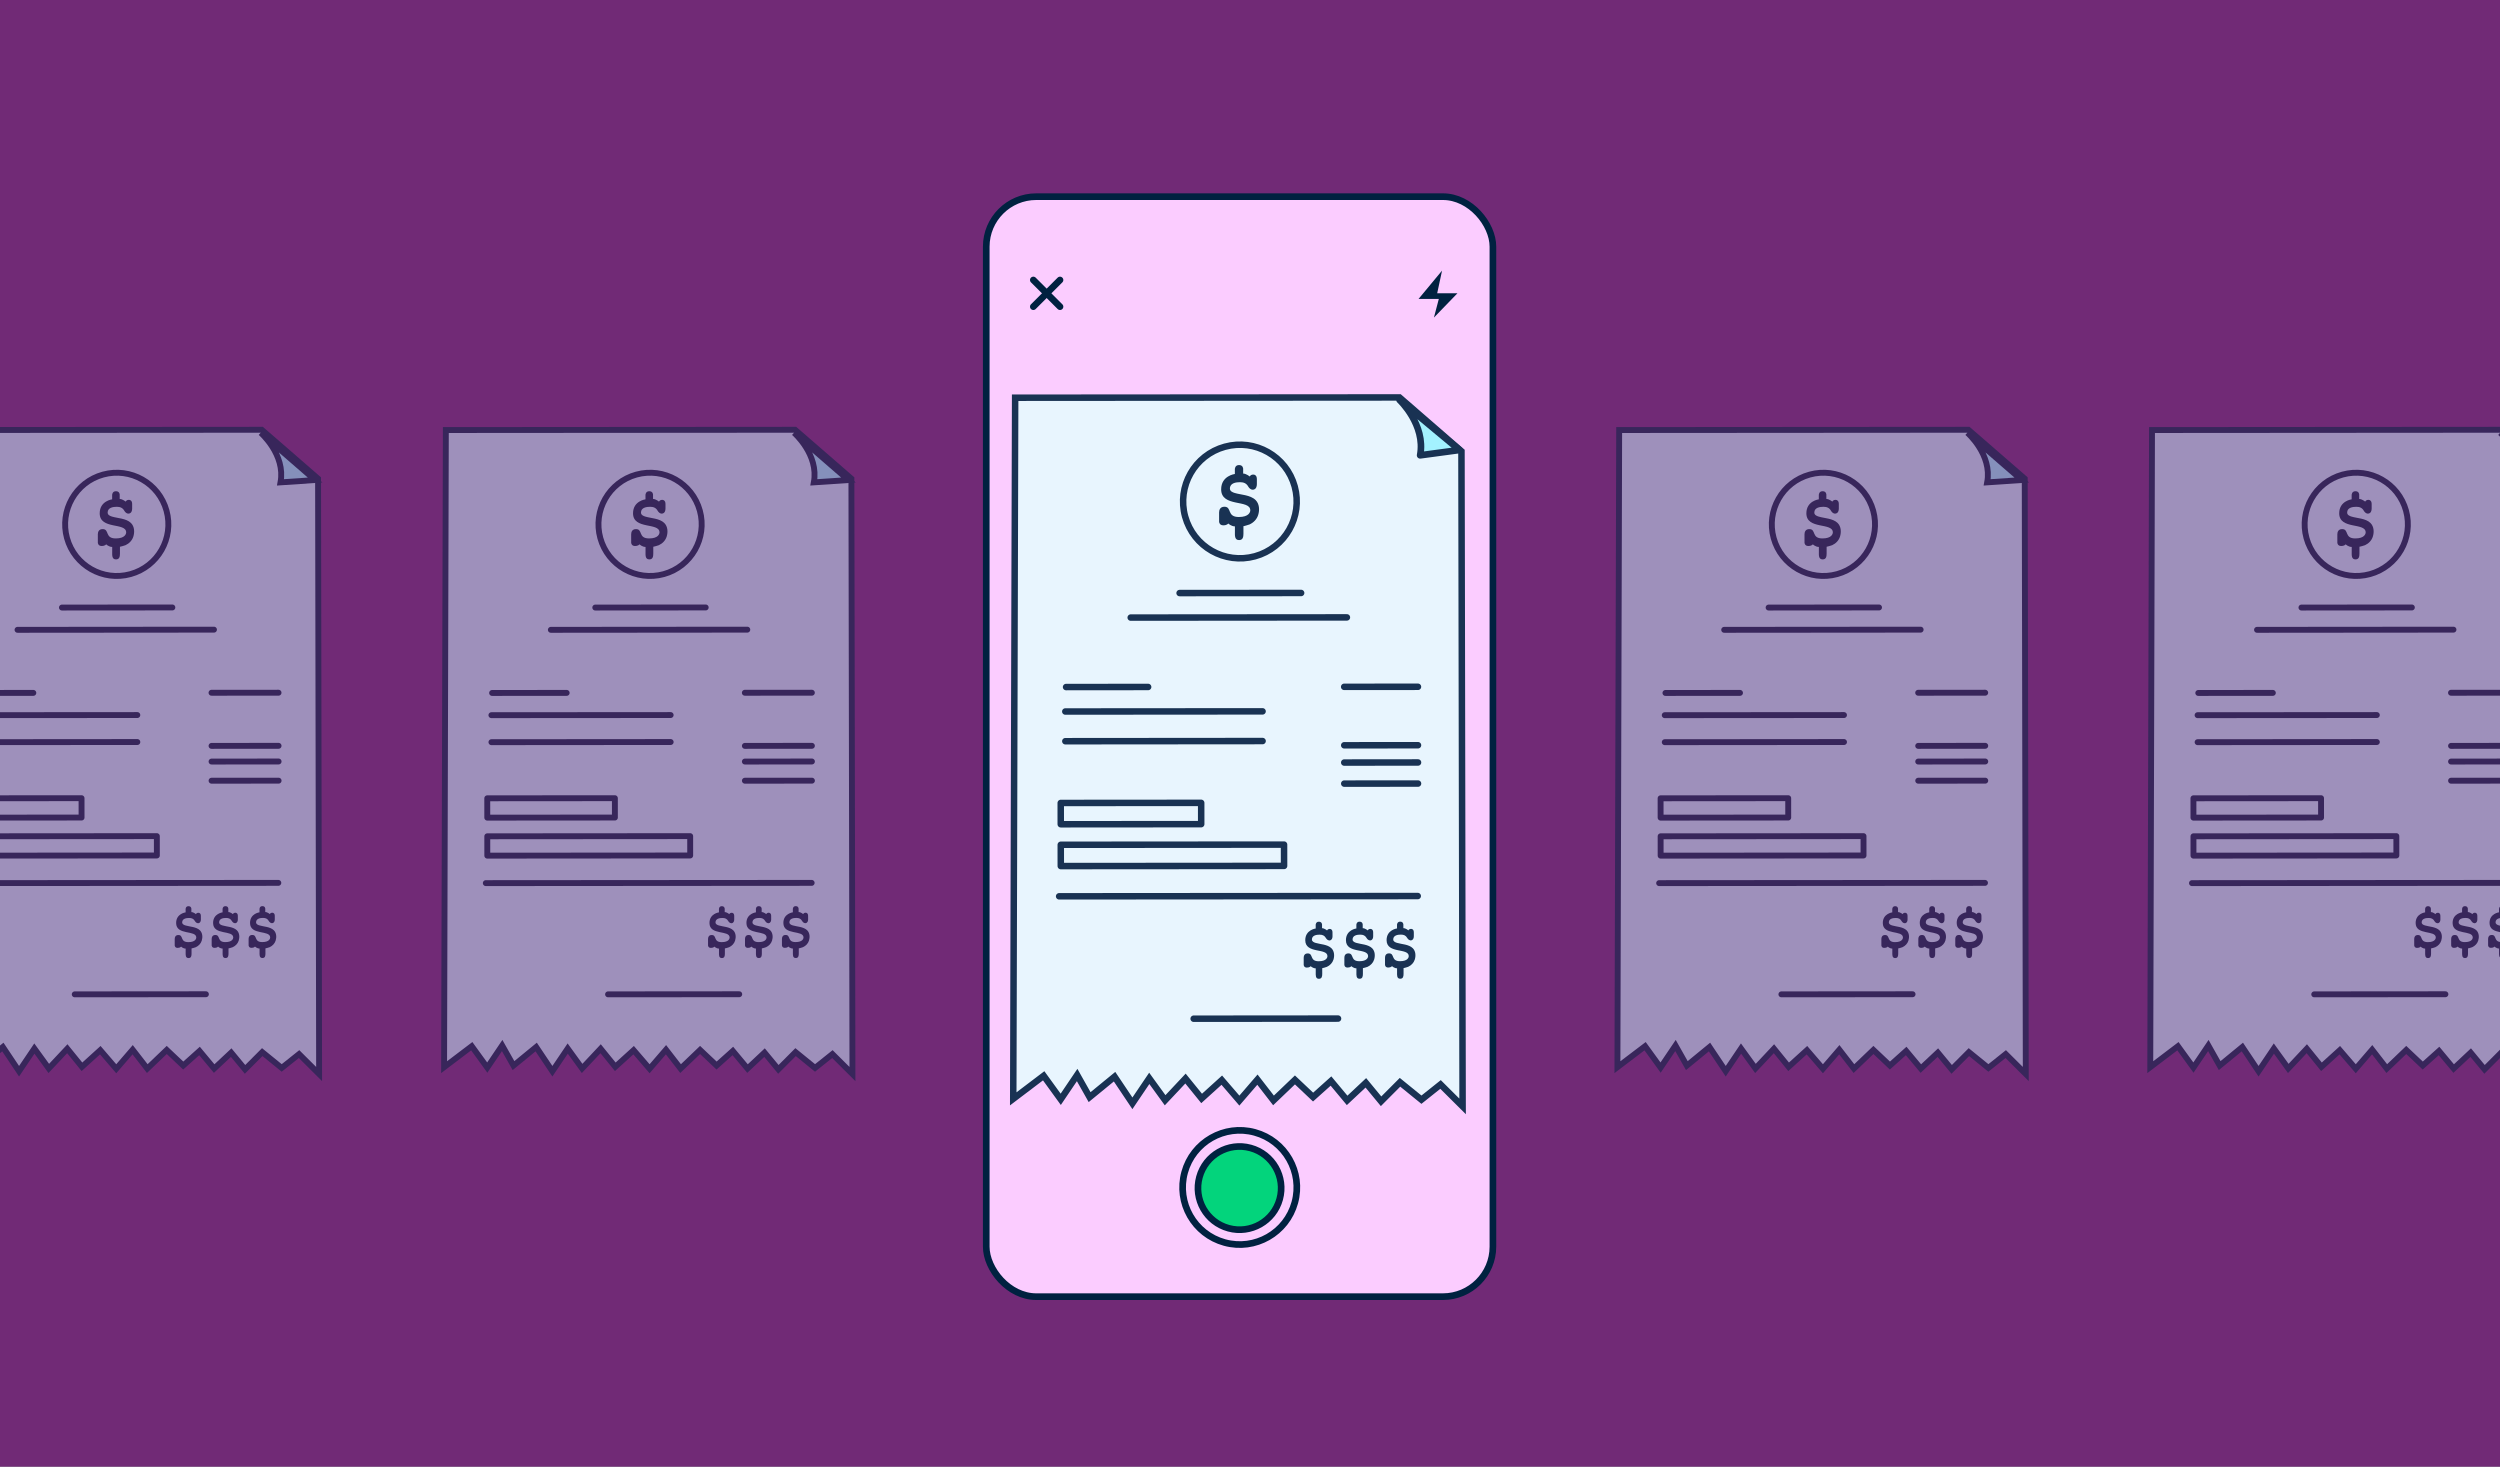 <svg width="375" height="220" viewBox="0 0 375 220" fill="none" xmlns="http://www.w3.org/2000/svg">
<rect x="0" y="0" width="375" height="220" fill="#808080" stroke="none"/>
<g clip-path="url(#clip0_438_6610)">
<rect width="375" height="220" fill="#712A76"/>
<g opacity="0.5">
<path d="M323.241 64.506L375.025 64.466L375.19 64.466L375.315 64.574L383.484 71.669L383.637 71.801L383.636 72.003L383.791 160.038L383.793 161.106L383.036 160.352L380.787 158.113L378.182 160.19L377.905 159.966L375.261 157.817L373.025 160.061L372.681 160.407L372.37 160.03L370.605 157.892L368.395 159.964L368.053 160.285L367.752 159.925L365.853 157.646L363.716 159.562L363.412 159.834L363.116 159.554L360.938 157.493L358.373 159.949L358.017 160.289L357.716 159.9L355.825 157.457L353.7 159.924L353.364 160.314L353.028 159.923L350.969 157.527L348.566 159.706L348.219 160.02L347.925 159.657L346.02 157.308L343.611 159.876L343.243 160.266L342.929 159.832L341.081 157.282L339.152 160.14L338.783 160.686L338.417 160.138L336.352 157.053L333.359 159.508L332.951 159.841L332.692 159.383L331.251 156.827L329.369 159.614L329.015 160.139L328.643 159.626L326.69 156.93L323.252 159.537L322.54 160.077L322.542 159.183L322.799 64.947L322.801 64.506L323.241 64.506Z" fill="#CCF6FF" stroke="#002140" stroke-width="0.885"/>
<path d="M375.024 64.908C375.024 64.908 378.786 68.177 378.004 72.355L383.193 72.004L375.024 64.908Z" fill="#99F6FF" stroke="#002140" stroke-width="0.885"/>
<path d="M347.136 149.152L366.812 149.135" stroke="#002140" stroke-width="0.885" stroke-linecap="round" stroke-linejoin="round"/>
<path d="M328.797 132.468L377.675 132.431" stroke="#002140" stroke-width="0.885" stroke-linecap="round" stroke-linejoin="round"/>
<path d="M359.453 125.42L329.019 125.444L329.021 128.347L359.455 128.323L359.453 125.42Z" stroke="#002140" stroke-width="0.885" stroke-linecap="round" stroke-linejoin="round"/>
<path d="M348.157 119.729L329.015 119.744L329.017 122.646L348.16 122.631L348.157 119.729Z" stroke="#002140" stroke-width="0.885" stroke-linecap="round" stroke-linejoin="round"/>
<path d="M329.637 107.277L356.524 107.257" stroke="#002140" stroke-width="0.885" stroke-linecap="round" stroke-linejoin="round"/>
<path d="M329.641 111.327L356.527 111.304" stroke="#002140" stroke-width="0.885" stroke-linecap="round" stroke-linejoin="round"/>
<path d="M329.742 103.944L340.926 103.933" stroke="#002140" stroke-width="0.885" stroke-linecap="round" stroke-linejoin="round"/>
<path d="M367.651 103.914L377.706 103.907" stroke="#002140" stroke-width="0.885" stroke-linecap="round" stroke-linejoin="round"/>
<path d="M367.657 111.883L377.711 111.873" stroke="#002140" stroke-width="0.885" stroke-linecap="round" stroke-linejoin="round"/>
<path d="M367.658 114.235L377.715 114.224" stroke="#002140" stroke-width="0.885" stroke-linecap="round" stroke-linejoin="round"/>
<path d="M367.66 117.106L377.715 117.1" stroke="#002140" stroke-width="0.885" stroke-linecap="round" stroke-linejoin="round"/>
<path d="M345.217 91.133L361.78 91.119" stroke="#002140" stroke-width="0.885" stroke-linecap="round" stroke-linejoin="round"/>
<path d="M338.554 94.474L368.021 94.448" stroke="#002140" stroke-width="0.885" stroke-linecap="round" stroke-linejoin="round"/>
<path d="M355.489 86.118C359.612 84.985 362.036 80.724 360.903 76.601C359.77 72.478 355.509 70.054 351.386 71.187C347.263 72.32 344.839 76.581 345.972 80.704C347.105 84.827 351.366 87.251 355.489 86.118Z" stroke="#002140" stroke-width="0.885" stroke-linecap="round" stroke-linejoin="round"/>
<path d="M355.125 77.04C355.176 77.047 355.23 77.045 355.282 77.034C355.636 76.964 355.747 76.621 355.749 76.302C355.748 76.112 355.748 75.886 355.749 75.622C355.749 75.38 355.701 75.127 355.46 75.019C355.303 74.948 355.08 74.973 354.937 75.064C354.921 75.075 354.751 75.223 354.787 75.253C354.787 75.253 354.304 74.844 353.881 74.843L353.879 74.191C353.879 74.191 353.88 73.68 353.314 73.682C352.747 73.682 352.747 74.249 352.747 74.249L352.748 74.9C352.748 74.9 350.879 75.129 350.881 76.997C350.883 79.489 354.847 78.326 354.851 79.856C354.853 80.073 354.681 80.763 353.294 80.765C351.607 80.766 352.386 79.364 351.323 79.365C350.742 79.365 350.602 79.805 350.601 80.145L350.601 81.419C350.601 81.419 350.63 81.901 351.169 81.9C351.707 81.899 351.849 81.646 351.849 81.646C351.849 81.646 352.246 82.042 352.757 82.042L352.756 82.774C352.757 83.233 352.683 83.912 353.323 83.911C353.858 83.911 353.916 83.463 353.918 83.037C353.92 82.696 353.918 82.354 353.919 82.014C353.918 82.044 354.705 81.798 354.752 81.779C355.306 81.522 355.743 81.075 355.927 80.485C356.138 79.815 356.099 78.98 355.579 78.459C355.211 78.088 354.686 77.917 354.188 77.8C353.706 77.684 353.211 77.633 352.737 77.491C352.441 77.404 352.074 77.251 352.073 76.889C352.071 76.124 352.924 76.019 353.448 76.019C353.956 76.02 354.322 76.17 354.572 76.613C354.687 76.817 354.891 77.015 355.129 77.045L355.125 77.04Z" fill="#002140"/>
<path d="M365.582 138.485C365.62 138.49 365.663 138.488 365.703 138.48C365.974 138.427 366.058 138.165 366.059 137.923C366.058 137.78 366.058 137.607 366.057 137.405C366.056 137.222 366.021 137.029 365.836 136.946C365.717 136.893 365.548 136.912 365.439 136.981C365.428 136.987 365.297 137.103 365.325 137.126C365.325 137.126 364.958 136.813 364.633 136.814L364.632 136.318C364.632 136.318 364.632 135.929 364.2 135.928C363.768 135.928 363.767 136.36 363.767 136.36L363.769 136.855C363.769 136.855 362.344 137.03 362.346 138.453C362.347 140.351 365.368 139.466 365.369 140.629C365.369 140.795 365.24 141.32 364.181 141.32C362.898 141.321 363.489 140.252 362.681 140.253C362.237 140.253 362.13 140.588 362.131 140.848L362.132 141.819C362.132 141.819 362.153 142.187 362.563 142.184C362.972 142.182 363.082 141.99 363.082 141.99C363.082 141.99 363.385 142.292 363.774 142.289L363.774 142.847C363.775 143.196 363.718 143.713 364.204 143.711C364.615 143.712 364.656 143.37 364.658 143.045C364.657 142.785 364.659 142.524 364.658 142.264C364.658 142.288 365.256 142.1 365.291 142.084C365.715 141.888 366.047 141.545 366.187 141.099C366.348 140.59 366.316 139.953 365.922 139.556C365.64 139.275 365.242 139.142 364.863 139.054C364.496 138.967 364.118 138.928 363.757 138.818C363.533 138.751 363.251 138.636 363.251 138.36C363.251 137.779 363.899 137.696 364.297 137.696C364.695 137.697 364.963 137.813 365.156 138.149C365.245 138.305 365.4 138.456 365.58 138.477L365.582 138.485Z" fill="#002140"/>
<path d="M376.667 138.477C376.705 138.482 376.748 138.479 376.788 138.471C377.059 138.418 377.143 138.157 377.144 137.914C377.143 137.772 377.143 137.599 377.142 137.397C377.141 137.214 377.106 137.021 376.921 136.937C376.802 136.884 376.633 136.903 376.524 136.973C376.513 136.979 376.382 137.095 376.41 137.118C376.41 137.118 376.043 136.805 375.718 136.806L375.717 136.31C375.717 136.31 375.717 135.921 375.285 135.92C374.853 135.919 374.852 136.351 374.852 136.351L374.854 136.847C374.854 136.847 373.429 137.021 373.431 138.445C373.432 140.343 376.453 139.458 376.454 140.621C376.454 140.786 376.325 141.312 375.266 141.312C373.983 141.312 374.574 140.243 373.766 140.245C373.322 140.244 373.215 140.58 373.216 140.84L373.217 141.811C373.217 141.811 373.238 142.178 373.648 142.176C374.058 142.177 374.167 141.981 374.167 141.981C374.167 141.981 374.47 142.284 374.859 142.281L374.859 142.839C374.86 143.187 374.803 143.705 375.289 143.703C375.7 143.704 375.74 143.362 375.743 143.036C375.742 142.776 375.744 142.516 375.743 142.256C375.743 142.28 376.341 142.091 376.376 142.076C376.8 141.879 377.132 141.537 377.272 141.091C377.432 140.582 377.401 139.944 377.007 139.547C376.725 139.266 376.327 139.134 375.948 139.045C375.568 138.957 375.203 138.919 374.842 138.81C374.618 138.743 374.336 138.628 374.336 138.352C374.336 137.77 374.983 137.687 375.382 137.688C375.78 137.689 376.048 137.805 376.241 138.141C376.33 138.297 376.485 138.448 376.665 138.468L376.667 138.477Z" fill="#002140"/>
<path d="M371.126 138.481C371.164 138.486 371.207 138.483 371.247 138.475C371.517 138.423 371.602 138.161 371.602 137.918C371.602 137.776 371.602 137.603 371.601 137.401C371.6 137.218 371.565 137.025 371.38 136.941C371.261 136.888 371.092 136.907 370.983 136.977C370.972 136.983 370.841 137.099 370.869 137.122C370.869 137.122 370.502 136.809 370.177 136.81L370.176 136.314C370.176 136.314 370.176 135.925 369.744 135.924C369.312 135.923 369.311 136.355 369.311 136.355L369.313 136.851C369.313 136.851 367.888 137.025 367.89 138.449C367.891 140.347 370.912 139.462 370.913 140.625C370.913 140.79 370.784 141.316 369.725 141.316C368.442 141.316 369.033 140.247 368.225 140.249C367.781 140.248 367.674 140.584 367.675 140.844L367.676 141.815C367.676 141.815 367.697 142.182 368.107 142.18C368.517 142.181 368.626 141.985 368.626 141.985C368.626 141.985 368.929 142.288 369.318 142.285L369.318 142.843C369.319 143.191 369.262 143.709 369.748 143.707C370.159 143.708 370.199 143.366 370.202 143.041C370.201 142.78 370.203 142.52 370.202 142.26C370.202 142.284 370.8 142.095 370.835 142.08C371.259 141.883 371.591 141.541 371.731 141.095C371.891 140.586 371.86 139.948 371.466 139.551C371.184 139.271 370.786 139.138 370.407 139.049C370.04 138.963 369.662 138.923 369.301 138.814C369.077 138.747 368.794 138.632 368.795 138.356C368.795 137.774 369.442 137.691 369.841 137.692C370.23 137.692 370.507 137.809 370.7 138.145C370.789 138.301 370.944 138.452 371.124 138.472L371.126 138.481Z" fill="#002140"/>
</g>
<g opacity="0.5">
<path d="M-12.685 64.506L39.099 64.466L39.264 64.466L39.389 64.574L47.558 71.669L47.711 71.801L47.711 72.003L47.865 160.038L47.867 161.106L47.11 160.352L44.861 158.113L42.256 160.19L41.979 159.966L39.335 157.817L37.099 160.061L36.755 160.407L36.444 160.03L34.679 157.892L32.469 159.964L32.127 160.285L31.826 159.925L29.927 157.646L27.79 159.562L27.486 159.834L27.19 159.554L25.013 157.493L22.447 159.949L22.091 160.289L21.79 159.9L19.899 157.457L17.774 159.924L17.439 160.314L17.102 159.923L15.043 157.527L12.64 159.706L12.293 160.02L11.999 159.657L10.095 157.308L7.685 159.876L7.317 160.266L7.003 159.832L5.155 157.282L3.226 160.14L2.858 160.686L2.491 160.138L0.427 157.053L-2.567 159.508L-2.975 159.841L-3.234 159.383L-4.675 156.827L-6.557 159.614L-6.911 160.139L-7.282 159.626L-9.236 156.93L-12.674 159.537L-13.386 160.077L-13.384 159.183L-13.126 64.947L-13.125 64.506L-12.685 64.506Z" fill="#CCF6FF" stroke="#002140" stroke-width="0.885"/>
<path d="M39.099 64.908C39.099 64.908 42.86 68.177 42.079 72.355L47.268 72.004L39.099 64.908Z" fill="#99F6FF" stroke="#002140" stroke-width="0.885"/>
<path d="M11.21 149.152L30.886 149.135" stroke="#002140" stroke-width="0.885" stroke-linecap="round" stroke-linejoin="round"/>
<path d="M-7.129 132.468L41.749 132.431" stroke="#002140" stroke-width="0.885" stroke-linecap="round" stroke-linejoin="round"/>
<path d="M23.527 125.42L-6.907 125.444L-6.905 128.347L23.529 128.323L23.527 125.42Z" stroke="#002140" stroke-width="0.885" stroke-linecap="round" stroke-linejoin="round"/>
<path d="M12.232 119.729L-6.911 119.744L-6.909 122.646L12.234 122.631L12.232 119.729Z" stroke="#002140" stroke-width="0.885" stroke-linecap="round" stroke-linejoin="round"/>
<path d="M-6.289 107.277L20.598 107.257" stroke="#002140" stroke-width="0.885" stroke-linecap="round" stroke-linejoin="round"/>
<path d="M-6.285 111.327L20.601 111.304" stroke="#002140" stroke-width="0.885" stroke-linecap="round" stroke-linejoin="round"/>
<path d="M-6.184 103.944L5 103.933" stroke="#002140" stroke-width="0.885" stroke-linecap="round" stroke-linejoin="round"/>
<path d="M31.726 103.914L41.78 103.907" stroke="#002140" stroke-width="0.885" stroke-linecap="round" stroke-linejoin="round"/>
<path d="M31.731 111.883L41.785 111.873" stroke="#002140" stroke-width="0.885" stroke-linecap="round" stroke-linejoin="round"/>
<path d="M31.732 114.235L41.789 114.224" stroke="#002140" stroke-width="0.885" stroke-linecap="round" stroke-linejoin="round"/>
<path d="M31.734 117.106L41.789 117.1" stroke="#002140" stroke-width="0.885" stroke-linecap="round" stroke-linejoin="round"/>
<path d="M9.291 91.133L25.854 91.119" stroke="#002140" stroke-width="0.885" stroke-linecap="round" stroke-linejoin="round"/>
<path d="M2.628 94.474L32.095 94.448" stroke="#002140" stroke-width="0.885" stroke-linecap="round" stroke-linejoin="round"/>
<path d="M19.563 86.118C23.686 84.985 26.11 80.724 24.977 76.601C23.845 72.478 19.584 70.054 15.46 71.187C11.338 72.32 8.914 76.581 10.047 80.704C11.18 84.827 15.44 87.251 19.563 86.118Z" stroke="#002140" stroke-width="0.885" stroke-linecap="round" stroke-linejoin="round"/>
<path d="M19.199 77.04C19.25 77.047 19.304 77.045 19.356 77.034C19.711 76.964 19.822 76.621 19.823 76.302C19.822 76.112 19.822 75.886 19.823 75.622C19.824 75.38 19.776 75.127 19.535 75.019C19.377 74.948 19.154 74.973 19.011 75.064C18.996 75.075 18.825 75.223 18.861 75.253C18.861 75.253 18.378 74.844 17.955 74.843L17.954 74.191C17.954 74.191 17.954 73.68 17.388 73.682C16.822 73.682 16.821 74.249 16.821 74.249L16.823 74.9C16.823 74.9 14.953 75.129 14.955 76.997C14.957 79.489 18.921 78.326 18.925 79.856C18.927 80.073 18.755 80.763 17.368 80.765C15.681 80.766 16.46 79.364 15.397 79.365C14.816 79.365 14.676 79.805 14.675 80.145L14.676 81.419C14.676 81.419 14.704 81.901 15.243 81.9C15.781 81.899 15.923 81.646 15.923 81.646C15.923 81.646 16.32 82.042 16.831 82.042L16.83 82.774C16.831 83.233 16.757 83.912 17.397 83.911C17.933 83.911 17.99 83.463 17.993 83.037C17.994 82.696 17.992 82.354 17.993 82.014C17.993 82.044 18.779 81.798 18.826 81.779C19.38 81.522 19.817 81.075 20.002 80.485C20.212 79.815 20.173 78.98 19.653 78.459C19.285 78.088 18.76 77.917 18.262 77.8C17.78 77.684 17.286 77.633 16.812 77.491C16.515 77.404 16.148 77.251 16.147 76.889C16.145 76.124 16.998 76.019 17.522 76.019C18.03 76.02 18.396 76.17 18.647 76.613C18.761 76.817 18.965 77.015 19.203 77.045L19.199 77.04Z" fill="#002140"/>
<path d="M29.657 138.485C29.695 138.49 29.737 138.488 29.777 138.48C30.048 138.427 30.132 138.165 30.133 137.923C30.132 137.78 30.132 137.607 30.131 137.405C30.13 137.222 30.096 137.029 29.91 136.946C29.791 136.893 29.622 136.912 29.513 136.981C29.502 136.987 29.372 137.103 29.399 137.126C29.399 137.126 29.032 136.813 28.707 136.814L28.706 136.318C28.706 136.318 28.706 135.929 28.274 135.928C27.842 135.928 27.841 136.36 27.841 136.36L27.843 136.855C27.843 136.855 26.418 137.03 26.42 138.453C26.421 140.351 29.442 139.466 29.443 140.629C29.443 140.795 29.315 141.32 28.255 141.32C26.972 141.321 27.564 140.252 26.756 140.253C26.311 140.253 26.205 140.588 26.206 140.848L26.206 141.819C26.206 141.819 26.227 142.187 26.637 142.184C27.047 142.182 27.156 141.99 27.156 141.99C27.156 141.99 27.46 142.292 27.848 142.289L27.848 142.847C27.849 143.196 27.792 143.713 28.279 143.711C28.689 143.712 28.73 143.37 28.732 143.045C28.731 142.785 28.733 142.524 28.732 142.264C28.733 142.288 29.33 142.1 29.365 142.084C29.789 141.888 30.121 141.545 30.262 141.099C30.422 140.59 30.39 139.953 29.997 139.556C29.714 139.275 29.317 139.142 28.937 139.054C28.57 138.967 28.192 138.928 27.831 138.818C27.608 138.751 27.325 138.636 27.326 138.36C27.325 137.779 27.973 137.696 28.371 137.696C28.769 137.697 29.037 137.813 29.23 138.149C29.319 138.305 29.474 138.456 29.654 138.477L29.657 138.485Z" fill="#002140"/>
<path d="M40.742 138.477C40.78 138.482 40.822 138.479 40.862 138.471C41.133 138.418 41.217 138.157 41.218 137.914C41.217 137.772 41.217 137.599 41.217 137.397C41.215 137.214 41.181 137.021 40.995 136.937C40.877 136.884 40.707 136.903 40.598 136.973C40.587 136.979 40.457 137.095 40.484 137.118C40.484 137.118 40.117 136.805 39.792 136.806L39.791 136.31C39.791 136.31 39.791 135.921 39.359 135.92C38.927 135.919 38.926 136.351 38.926 136.351L38.928 136.847C38.928 136.847 37.503 137.021 37.505 138.445C37.506 140.343 40.527 139.458 40.528 140.621C40.528 140.786 40.4 141.312 39.34 141.312C38.057 141.312 38.648 140.243 37.84 140.245C37.396 140.244 37.289 140.58 37.291 140.84L37.291 141.811C37.291 141.811 37.312 142.178 37.722 142.176C38.132 142.177 38.241 141.981 38.241 141.981C38.241 141.981 38.545 142.284 38.933 142.281L38.933 142.839C38.934 143.187 38.877 143.705 39.364 143.703C39.774 143.704 39.815 143.362 39.817 143.036C39.816 142.776 39.818 142.516 39.817 142.256C39.818 142.28 40.415 142.091 40.45 142.076C40.874 141.879 41.206 141.537 41.347 141.091C41.507 140.582 41.475 139.944 41.081 139.547C40.799 139.266 40.401 139.134 40.022 139.045C39.642 138.957 39.277 138.919 38.916 138.81C38.693 138.743 38.41 138.628 38.41 138.352C38.41 137.77 39.058 137.687 39.456 137.688C39.854 137.689 40.122 137.805 40.315 138.141C40.404 138.297 40.559 138.448 40.739 138.468L40.742 138.477Z" fill="#002140"/>
<path d="M35.2 138.481C35.239 138.486 35.281 138.483 35.321 138.475C35.592 138.423 35.676 138.161 35.677 137.918C35.676 137.776 35.676 137.603 35.675 137.401C35.674 137.218 35.639 137.025 35.454 136.941C35.336 136.888 35.166 136.907 35.057 136.977C35.046 136.983 34.916 137.099 34.943 137.122C34.943 137.122 34.576 136.809 34.251 136.81L34.25 136.314C34.25 136.314 34.25 135.925 33.818 135.924C33.386 135.923 33.385 136.355 33.385 136.355L33.387 136.851C33.387 136.851 31.962 137.025 31.964 138.449C31.965 140.347 34.986 139.462 34.987 140.625C34.987 140.79 34.859 141.316 33.799 141.316C32.516 141.316 33.108 140.247 32.3 140.249C31.855 140.248 31.748 140.584 31.75 140.844L31.75 141.815C31.75 141.815 31.771 142.182 32.181 142.18C32.591 142.181 32.7 141.985 32.7 141.985C32.7 141.985 33.004 142.288 33.392 142.285L33.392 142.843C33.393 143.191 33.336 143.709 33.822 143.707C34.233 143.708 34.274 143.366 34.276 143.041C34.275 142.78 34.277 142.52 34.276 142.26C34.276 142.284 34.874 142.095 34.909 142.08C35.333 141.883 35.665 141.541 35.806 141.095C35.966 140.586 35.934 139.948 35.541 139.551C35.258 139.271 34.86 139.138 34.481 139.049C34.114 138.963 33.736 138.923 33.375 138.814C33.151 138.747 32.869 138.632 32.87 138.356C32.869 137.774 33.517 137.691 33.915 137.692C34.304 137.692 34.581 137.809 34.774 138.145C34.863 138.301 35.018 138.452 35.198 138.472L35.2 138.481Z" fill="#002140"/>
</g>
<g opacity="0.5">
<path d="M67.315 64.506L119.099 64.466L119.264 64.466L119.389 64.574L127.558 71.669L127.711 71.801L127.711 72.003L127.865 160.038L127.867 161.106L127.11 160.352L124.861 158.113L122.256 160.19L121.979 159.966L119.335 157.817L117.099 160.061L116.755 160.407L116.444 160.03L114.679 157.892L112.469 159.964L112.127 160.285L111.826 159.925L109.927 157.646L107.79 159.562L107.486 159.834L107.19 159.554L105.013 157.493L102.447 159.949L102.091 160.289L101.79 159.9L99.899 157.457L97.774 159.924L97.439 160.314L97.102 159.923L95.043 157.527L92.64 159.706L92.293 160.02L91.999 159.657L90.095 157.308L87.685 159.876L87.317 160.266L87.003 159.832L85.155 157.282L83.226 160.14L82.858 160.686L82.492 160.138L80.427 157.053L77.433 159.508L77.025 159.841L76.766 159.383L75.325 156.827L73.443 159.614L73.089 160.139L72.718 159.626L70.764 156.93L67.326 159.537L66.614 160.077L66.616 159.183L66.874 64.947L66.875 64.506L67.315 64.506Z" fill="#CCF6FF" stroke="#002140" stroke-width="0.885"/>
<path d="M119.099 64.908C119.099 64.908 122.86 68.177 122.079 72.355L127.268 72.004L119.099 64.908Z" fill="#99F6FF" stroke="#002140" stroke-width="0.885"/>
<path d="M91.21 149.152L110.886 149.135" stroke="#002140" stroke-width="0.885" stroke-linecap="round" stroke-linejoin="round"/>
<path d="M72.871 132.468L121.749 132.431" stroke="#002140" stroke-width="0.885" stroke-linecap="round" stroke-linejoin="round"/>
<path d="M103.527 125.42L73.093 125.444L73.095 128.347L103.529 128.323L103.527 125.42Z" stroke="#002140" stroke-width="0.885" stroke-linecap="round" stroke-linejoin="round"/>
<path d="M92.232 119.729L73.089 119.744L73.091 122.646L92.234 122.631L92.232 119.729Z" stroke="#002140" stroke-width="0.885" stroke-linecap="round" stroke-linejoin="round"/>
<path d="M73.711 107.277L100.598 107.257" stroke="#002140" stroke-width="0.885" stroke-linecap="round" stroke-linejoin="round"/>
<path d="M73.715 111.327L100.601 111.304" stroke="#002140" stroke-width="0.885" stroke-linecap="round" stroke-linejoin="round"/>
<path d="M73.816 103.944L85 103.933" stroke="#002140" stroke-width="0.885" stroke-linecap="round" stroke-linejoin="round"/>
<path d="M111.726 103.914L121.78 103.907" stroke="#002140" stroke-width="0.885" stroke-linecap="round" stroke-linejoin="round"/>
<path d="M111.731 111.883L121.785 111.873" stroke="#002140" stroke-width="0.885" stroke-linecap="round" stroke-linejoin="round"/>
<path d="M111.732 114.235L121.789 114.224" stroke="#002140" stroke-width="0.885" stroke-linecap="round" stroke-linejoin="round"/>
<path d="M111.734 117.106L121.789 117.1" stroke="#002140" stroke-width="0.885" stroke-linecap="round" stroke-linejoin="round"/>
<path d="M89.291 91.133L105.854 91.119" stroke="#002140" stroke-width="0.885" stroke-linecap="round" stroke-linejoin="round"/>
<path d="M82.628 94.474L112.095 94.448" stroke="#002140" stroke-width="0.885" stroke-linecap="round" stroke-linejoin="round"/>
<path d="M99.563 86.118C103.686 84.985 106.11 80.724 104.977 76.601C103.844 72.478 99.584 70.054 95.46 71.187C91.338 72.32 88.914 76.581 90.047 80.704C91.18 84.827 95.44 87.251 99.563 86.118Z" stroke="#002140" stroke-width="0.885" stroke-linecap="round" stroke-linejoin="round"/>
<path d="M99.199 77.04C99.25 77.047 99.304 77.045 99.356 77.034C99.711 76.964 99.822 76.621 99.823 76.302C99.822 76.112 99.822 75.886 99.823 75.622C99.824 75.38 99.775 75.127 99.534 75.019C99.377 74.948 99.154 74.973 99.011 75.064C98.996 75.075 98.825 75.223 98.861 75.253C98.861 75.253 98.378 74.844 97.955 74.843L97.954 74.191C97.954 74.191 97.954 73.68 97.388 73.682C96.822 73.682 96.821 74.249 96.821 74.249L96.823 74.9C96.823 74.9 94.953 75.129 94.955 76.997C94.957 79.489 98.921 78.326 98.925 79.856C98.927 80.073 98.755 80.763 97.368 80.765C95.681 80.766 96.46 79.364 95.397 79.365C94.816 79.365 94.676 79.805 94.675 80.145L94.676 81.419C94.676 81.419 94.704 81.901 95.243 81.9C95.781 81.899 95.923 81.646 95.923 81.646C95.923 81.646 96.32 82.042 96.831 82.042L96.83 82.774C96.831 83.233 96.757 83.912 97.397 83.911C97.933 83.911 97.99 83.463 97.993 83.037C97.994 82.696 97.992 82.354 97.993 82.014C97.993 82.044 98.779 81.798 98.826 81.779C99.38 81.522 99.817 81.075 100.002 80.485C100.212 79.815 100.173 78.98 99.653 78.459C99.285 78.088 98.76 77.917 98.262 77.8C97.78 77.684 97.286 77.633 96.812 77.491C96.515 77.404 96.148 77.251 96.147 76.889C96.145 76.124 96.998 76.019 97.522 76.019C98.03 76.02 98.396 76.17 98.647 76.613C98.761 76.817 98.966 77.015 99.203 77.045L99.199 77.04Z" fill="#002140"/>
<path d="M109.657 138.485C109.695 138.49 109.737 138.488 109.777 138.48C110.048 138.427 110.132 138.165 110.133 137.923C110.132 137.78 110.132 137.607 110.132 137.405C110.13 137.222 110.096 137.029 109.91 136.946C109.792 136.893 109.622 136.912 109.513 136.981C109.502 136.987 109.372 137.103 109.399 137.126C109.399 137.126 109.032 136.813 108.707 136.814L108.706 136.318C108.706 136.318 108.706 135.929 108.274 135.928C107.842 135.928 107.841 136.36 107.841 136.36L107.843 136.855C107.843 136.855 106.418 137.03 106.42 138.453C106.421 140.351 109.442 139.466 109.443 140.629C109.443 140.795 109.315 141.32 108.255 141.32C106.972 141.321 107.564 140.252 106.756 140.253C106.311 140.253 106.205 140.588 106.206 140.848L106.206 141.819C106.206 141.819 106.227 142.187 106.637 142.184C107.047 142.182 107.156 141.99 107.156 141.99C107.156 141.99 107.46 142.292 107.848 142.289L107.848 142.847C107.849 143.196 107.792 143.713 108.278 143.711C108.689 143.712 108.73 143.37 108.732 143.045C108.731 142.785 108.733 142.524 108.732 142.264C108.733 142.288 109.33 142.1 109.365 142.084C109.789 141.888 110.121 141.545 110.262 141.099C110.422 140.59 110.39 139.953 109.997 139.556C109.714 139.275 109.316 139.142 108.937 139.054C108.57 138.967 108.192 138.928 107.831 138.818C107.608 138.751 107.325 138.636 107.326 138.36C107.325 137.779 107.973 137.696 108.371 137.696C108.769 137.697 109.037 137.813 109.23 138.149C109.319 138.305 109.474 138.456 109.654 138.477L109.657 138.485Z" fill="#002140"/>
<path d="M120.742 138.477C120.78 138.482 120.822 138.479 120.862 138.471C121.133 138.418 121.217 138.157 121.218 137.914C121.217 137.772 121.217 137.599 121.216 137.397C121.215 137.214 121.181 137.021 120.995 136.937C120.876 136.884 120.707 136.903 120.598 136.973C120.587 136.979 120.457 137.095 120.484 137.118C120.484 137.118 120.117 136.805 119.792 136.806L119.791 136.31C119.791 136.31 119.791 135.921 119.359 135.92C118.927 135.919 118.926 136.351 118.926 136.351L118.928 136.847C118.928 136.847 117.503 137.021 117.505 138.445C117.506 140.343 120.527 139.458 120.528 140.621C120.528 140.786 120.4 141.312 119.34 141.312C118.057 141.312 118.648 140.243 117.84 140.245C117.396 140.244 117.29 140.58 117.291 140.84L117.291 141.811C117.291 141.811 117.312 142.178 117.722 142.176C118.132 142.177 118.241 141.981 118.241 141.981C118.241 141.981 118.545 142.284 118.933 142.281L118.933 142.839C118.934 143.187 118.877 143.705 119.363 143.703C119.774 143.704 119.815 143.362 119.817 143.036C119.816 142.776 119.818 142.516 119.817 142.256C119.818 142.28 120.415 142.091 120.45 142.076C120.874 141.879 121.206 141.537 121.347 141.091C121.507 140.582 121.475 139.944 121.082 139.547C120.799 139.266 120.401 139.134 120.022 139.045C119.642 138.957 119.277 138.919 118.916 138.81C118.692 138.743 118.41 138.628 118.411 138.352C118.41 137.77 119.058 137.687 119.456 137.688C119.854 137.689 120.122 137.805 120.315 138.141C120.404 138.297 120.559 138.448 120.739 138.468L120.742 138.477Z" fill="#002140"/>
<path d="M115.2 138.481C115.239 138.486 115.281 138.483 115.321 138.475C115.592 138.423 115.676 138.161 115.677 137.918C115.676 137.776 115.676 137.603 115.675 137.401C115.674 137.218 115.64 137.025 115.454 136.941C115.335 136.888 115.166 136.907 115.057 136.977C115.046 136.983 114.916 137.099 114.943 137.122C114.943 137.122 114.576 136.809 114.251 136.81L114.25 136.314C114.25 136.314 114.25 135.925 113.818 135.924C113.386 135.923 113.385 136.355 113.385 136.355L113.387 136.851C113.387 136.851 111.962 137.025 111.964 138.449C111.965 140.347 114.986 139.462 114.987 140.625C114.987 140.79 114.859 141.316 113.799 141.316C112.516 141.316 113.107 140.247 112.299 140.249C111.855 140.248 111.749 140.584 111.75 140.844L111.75 141.815C111.75 141.815 111.771 142.182 112.181 142.18C112.591 142.181 112.7 141.985 112.7 141.985C112.7 141.985 113.004 142.288 113.392 142.285L113.392 142.843C113.393 143.191 113.336 143.709 113.822 143.707C114.233 143.708 114.274 143.366 114.276 143.041C114.275 142.78 114.277 142.52 114.276 142.26C114.277 142.284 114.874 142.095 114.909 142.08C115.333 141.883 115.665 141.541 115.806 141.095C115.966 140.586 115.934 139.948 115.541 139.551C115.258 139.271 114.86 139.138 114.481 139.049C114.114 138.963 113.736 138.923 113.375 138.814C113.151 138.747 112.869 138.632 112.869 138.356C112.869 137.774 113.517 137.691 113.915 137.692C114.304 137.692 114.581 137.809 114.774 138.145C114.863 138.301 115.018 138.452 115.198 138.472L115.2 138.481Z" fill="#002140"/>
</g>
<g opacity="0.5">
<path d="M243.315 64.506L295.099 64.466L295.264 64.466L295.389 64.574L303.558 71.669L303.711 71.801L303.711 72.003L303.865 160.038L303.867 161.106L303.11 160.352L300.861 158.113L298.256 160.19L297.979 159.966L295.335 157.817L293.099 160.061L292.755 160.407L292.444 160.03L290.679 157.892L288.469 159.964L288.127 160.285L287.826 159.925L285.927 157.646L283.79 159.562L283.486 159.834L283.19 159.554L281.013 157.493L278.447 159.949L278.091 160.289L277.79 159.9L275.899 157.457L273.774 159.924L273.439 160.314L273.102 159.923L271.043 157.527L268.64 159.706L268.293 160.02L267.999 159.657L266.095 157.308L263.685 159.876L263.317 160.266L263.003 159.832L261.155 157.282L259.226 160.14L258.858 160.686L258.492 160.138L256.427 157.053L253.433 159.508L253.025 159.841L252.766 159.383L251.325 156.827L249.443 159.614L249.089 160.139L248.718 159.626L246.764 156.93L243.326 159.537L242.614 160.077L242.616 159.183L242.874 64.947L242.875 64.506L243.315 64.506Z" fill="#CCF6FF" stroke="#002140" stroke-width="0.885"/>
<path d="M295.099 64.908C295.099 64.908 298.86 68.177 298.079 72.355L303.268 72.004L295.099 64.908Z" fill="#99F6FF" stroke="#002140" stroke-width="0.885"/>
<path d="M267.21 149.152L286.886 149.135" stroke="#002140" stroke-width="0.885" stroke-linecap="round" stroke-linejoin="round"/>
<path d="M248.871 132.468L297.749 132.431" stroke="#002140" stroke-width="0.885" stroke-linecap="round" stroke-linejoin="round"/>
<path d="M279.527 125.42L249.093 125.444L249.095 128.347L279.529 128.323L279.527 125.42Z" stroke="#002140" stroke-width="0.885" stroke-linecap="round" stroke-linejoin="round"/>
<path d="M268.232 119.729L249.089 119.744L249.091 122.646L268.234 122.631L268.232 119.729Z" stroke="#002140" stroke-width="0.885" stroke-linecap="round" stroke-linejoin="round"/>
<path d="M249.711 107.277L276.598 107.257" stroke="#002140" stroke-width="0.885" stroke-linecap="round" stroke-linejoin="round"/>
<path d="M249.715 111.327L276.601 111.304" stroke="#002140" stroke-width="0.885" stroke-linecap="round" stroke-linejoin="round"/>
<path d="M249.816 103.944L261 103.933" stroke="#002140" stroke-width="0.885" stroke-linecap="round" stroke-linejoin="round"/>
<path d="M287.726 103.914L297.78 103.907" stroke="#002140" stroke-width="0.885" stroke-linecap="round" stroke-linejoin="round"/>
<path d="M287.731 111.883L297.785 111.873" stroke="#002140" stroke-width="0.885" stroke-linecap="round" stroke-linejoin="round"/>
<path d="M287.732 114.235L297.789 114.224" stroke="#002140" stroke-width="0.885" stroke-linecap="round" stroke-linejoin="round"/>
<path d="M287.734 117.106L297.789 117.1" stroke="#002140" stroke-width="0.885" stroke-linecap="round" stroke-linejoin="round"/>
<path d="M265.291 91.133L281.854 91.119" stroke="#002140" stroke-width="0.885" stroke-linecap="round" stroke-linejoin="round"/>
<path d="M258.628 94.474L288.095 94.448" stroke="#002140" stroke-width="0.885" stroke-linecap="round" stroke-linejoin="round"/>
<path d="M275.563 86.118C279.686 84.985 282.11 80.724 280.977 76.601C279.844 72.478 275.584 70.054 271.461 71.187C267.337 72.32 264.914 76.581 266.047 80.704C267.18 84.827 271.44 87.251 275.563 86.118Z" stroke="#002140" stroke-width="0.885" stroke-linecap="round" stroke-linejoin="round"/>
<path d="M275.199 77.04C275.25 77.047 275.304 77.045 275.356 77.034C275.711 76.964 275.822 76.621 275.823 76.302C275.822 76.112 275.822 75.886 275.823 75.622C275.824 75.38 275.776 75.127 275.534 75.019C275.377 74.948 275.154 74.973 275.011 75.064C274.996 75.075 274.825 75.223 274.861 75.253C274.861 75.253 274.378 74.844 273.955 74.843L273.954 74.191C273.954 74.191 273.954 73.68 273.388 73.682C272.821 73.682 272.821 74.249 272.821 74.249L272.822 74.9C272.822 74.9 270.953 75.129 270.955 76.997C270.957 79.489 274.921 78.326 274.925 79.856C274.927 80.073 274.755 80.763 273.368 80.765C271.681 80.766 272.46 79.364 271.397 79.365C270.816 79.365 270.676 79.805 270.675 80.145L270.676 81.419C270.676 81.419 270.704 81.901 271.243 81.9C271.781 81.899 271.923 81.646 271.923 81.646C271.923 81.646 272.32 82.042 272.831 82.042L272.83 82.774C272.831 83.233 272.757 83.912 273.397 83.911C273.933 83.911 273.99 83.463 273.993 83.037C273.994 82.696 273.992 82.354 273.993 82.014C273.993 82.044 274.779 81.798 274.826 81.779C275.38 81.522 275.818 81.075 276.002 80.485C276.212 79.815 276.173 78.98 275.653 78.459C275.285 78.088 274.76 77.917 274.262 77.8C273.78 77.684 273.286 77.633 272.812 77.491C272.515 77.404 272.148 77.251 272.147 76.889C272.145 76.124 272.998 76.019 273.522 76.019C274.03 76.02 274.396 76.17 274.647 76.613C274.761 76.817 274.965 77.015 275.203 77.045L275.199 77.04Z" fill="#002140"/>
<path d="M285.657 138.485C285.695 138.49 285.737 138.488 285.777 138.48C286.048 138.427 286.132 138.165 286.133 137.923C286.132 137.78 286.132 137.607 286.132 137.405C286.13 137.222 286.096 137.029 285.91 136.946C285.792 136.893 285.622 136.912 285.513 136.981C285.502 136.987 285.372 137.103 285.399 137.126C285.399 137.126 285.032 136.813 284.707 136.814L284.706 136.318C284.706 136.318 284.706 135.929 284.274 135.928C283.842 135.928 283.841 136.36 283.841 136.36L283.843 136.855C283.843 136.855 282.418 137.03 282.42 138.453C282.421 140.351 285.442 139.466 285.443 140.629C285.443 140.795 285.315 141.32 284.255 141.32C282.972 141.321 283.564 140.252 282.756 140.253C282.311 140.253 282.205 140.588 282.206 140.848L282.206 141.819C282.206 141.819 282.227 142.187 282.637 142.184C283.047 142.182 283.156 141.99 283.156 141.99C283.156 141.99 283.46 142.292 283.848 142.289L283.848 142.847C283.849 143.196 283.792 143.713 284.278 143.711C284.689 143.712 284.73 143.37 284.732 143.045C284.731 142.785 284.733 142.524 284.732 142.264C284.733 142.288 285.33 142.1 285.365 142.084C285.789 141.888 286.121 141.545 286.262 141.099C286.422 140.59 286.39 139.953 285.997 139.556C285.714 139.275 285.316 139.142 284.937 139.054C284.57 138.967 284.192 138.928 283.831 138.818C283.608 138.751 283.325 138.636 283.326 138.36C283.325 137.779 283.973 137.696 284.371 137.696C284.769 137.697 285.037 137.813 285.23 138.149C285.319 138.305 285.474 138.456 285.654 138.477L285.657 138.485Z" fill="#002140"/>
<path d="M296.742 138.477C296.78 138.482 296.822 138.479 296.862 138.471C297.133 138.418 297.217 138.157 297.218 137.914C297.217 137.772 297.217 137.599 297.216 137.397C297.215 137.214 297.181 137.021 296.995 136.937C296.876 136.884 296.707 136.903 296.598 136.973C296.587 136.979 296.457 137.095 296.484 137.118C296.484 137.118 296.117 136.805 295.792 136.806L295.791 136.31C295.791 136.31 295.791 135.921 295.359 135.92C294.927 135.919 294.926 136.351 294.926 136.351L294.928 136.847C294.928 136.847 293.503 137.021 293.505 138.445C293.506 140.343 296.527 139.458 296.528 140.621C296.528 140.786 296.4 141.312 295.34 141.312C294.057 141.312 294.648 140.243 293.84 140.245C293.396 140.244 293.29 140.58 293.291 140.84L293.291 141.811C293.291 141.811 293.312 142.178 293.722 142.176C294.132 142.177 294.241 141.981 294.241 141.981C294.241 141.981 294.545 142.284 294.933 142.281L294.933 142.839C294.934 143.187 294.877 143.705 295.363 143.703C295.774 143.704 295.815 143.362 295.817 143.036C295.816 142.776 295.818 142.516 295.817 142.256C295.818 142.28 296.415 142.091 296.45 142.076C296.874 141.879 297.206 141.537 297.347 141.091C297.507 140.582 297.475 139.944 297.082 139.547C296.799 139.266 296.401 139.134 296.022 139.045C295.642 138.957 295.277 138.919 294.916 138.81C294.692 138.743 294.41 138.628 294.411 138.352C294.41 137.77 295.058 137.687 295.456 137.688C295.854 137.689 296.122 137.805 296.315 138.141C296.404 138.297 296.559 138.448 296.739 138.468L296.742 138.477Z" fill="#002140"/>
<path d="M291.2 138.481C291.239 138.486 291.281 138.483 291.321 138.475C291.592 138.423 291.676 138.161 291.677 137.918C291.676 137.776 291.676 137.603 291.675 137.401C291.674 137.218 291.64 137.025 291.454 136.941C291.335 136.888 291.166 136.907 291.057 136.977C291.046 136.983 290.916 137.099 290.943 137.122C290.943 137.122 290.576 136.809 290.251 136.81L290.25 136.314C290.25 136.314 290.25 135.925 289.818 135.924C289.386 135.923 289.385 136.355 289.385 136.355L289.387 136.851C289.387 136.851 287.962 137.025 287.964 138.449C287.965 140.347 290.986 139.462 290.987 140.625C290.987 140.79 290.859 141.316 289.799 141.316C288.516 141.316 289.107 140.247 288.299 140.249C287.855 140.248 287.749 140.584 287.75 140.844L287.75 141.815C287.75 141.815 287.771 142.182 288.181 142.18C288.591 142.181 288.7 141.985 288.7 141.985C288.7 141.985 289.004 142.288 289.392 142.285L289.392 142.843C289.393 143.191 289.336 143.709 289.822 143.707C290.233 143.708 290.274 143.366 290.276 143.041C290.275 142.78 290.277 142.52 290.276 142.26C290.277 142.284 290.874 142.095 290.909 142.08C291.333 141.883 291.665 141.541 291.806 141.095C291.966 140.586 291.934 139.948 291.541 139.551C291.258 139.271 290.86 139.138 290.481 139.049C290.114 138.963 289.736 138.923 289.375 138.814C289.151 138.747 288.869 138.632 288.869 138.356C288.869 137.774 289.517 137.691 289.915 137.692C290.304 137.692 290.581 137.809 290.774 138.145C290.863 138.301 291.018 138.452 291.198 138.472L291.2 138.481Z" fill="#002140"/>
</g>
<rect x="147.937" y="29.5" width="76" height="165" rx="7.5" fill="#FBCCFF" stroke="#002140"/>
<path d="M155 42L159 46" stroke="#002140" stroke-linecap="round" stroke-linejoin="round"/>
<path d="M159 42L155 46" stroke="#002140" stroke-linecap="round" stroke-linejoin="round"/>
<path d="M216.308 40.591L212.782 44.841L215.822 44.843L215.089 47.637L218.615 43.992L215.579 43.993L216.308 40.591Z" fill="#002140"/>
<g opacity="0.9">
<path d="M152.758 59.659L209.742 59.616L209.925 59.615L210.062 59.734L219.051 67.543L219.219 67.687L219.219 67.909L219.388 164.787L219.39 165.962L218.557 165.133L216.082 162.668L213.523 164.709L213.216 164.953L212.911 164.706L210.001 162.341L207.541 164.811L207.162 165.192L206.82 164.778L204.878 162.424L202.446 164.705L202.069 165.058L201.738 164.661L199.649 162.154L197.297 164.262L196.963 164.561L196.637 164.253L194.241 161.987L191.417 164.688L191.026 165.062L190.695 164.634L188.614 161.946L186.274 164.661L185.905 165.09L185.537 164.66L183.27 162.024L180.625 164.421L180.244 164.766L179.921 164.367L177.824 161.782L175.172 164.608L174.768 165.037L174.423 164.559L172.389 161.753L170.266 164.897L169.861 165.498L169.458 164.896L167.185 161.503L163.891 164.202L163.442 164.57L161.572 161.251L159.501 164.32L159.111 164.897L158.702 164.334L156.552 161.367L152.77 164.235L151.986 164.829L151.988 163.846L152.271 60.145L152.272 59.66L152.758 59.659Z" fill="#E5FAFE" stroke="#002140" stroke-width="0.974"/>
<path d="M209.937 60C209.937 60 213.881 63.699 213.022 68.296L218.937 67.5L209.937 60Z" fill="#99F6FF" stroke="#002140" stroke-linejoin="round"/>
<path d="M179.052 152.807L200.704 152.788" stroke="#002140" stroke-width="0.974" stroke-linecap="round" stroke-linejoin="round"/>
<path d="M158.871 134.447L212.658 134.406" stroke="#002140" stroke-width="0.974" stroke-linecap="round" stroke-linejoin="round"/>
<path d="M192.607 126.692L159.116 126.718L159.119 129.912L192.61 129.886L192.607 126.692Z" stroke="#002140" stroke-width="0.974" stroke-linecap="round" stroke-linejoin="round"/>
<path d="M180.177 120.428L159.111 120.445L159.114 123.639L180.179 123.622L180.177 120.428Z" stroke="#002140" stroke-width="0.974" stroke-linecap="round" stroke-linejoin="round"/>
<path d="M159.796 106.726L189.383 106.703" stroke="#002140" stroke-width="0.974" stroke-linecap="round" stroke-linejoin="round"/>
<path d="M159.801 111.183L189.387 111.157" stroke="#002140" stroke-width="0.974" stroke-linecap="round" stroke-linejoin="round"/>
<path d="M159.912 103.058L172.219 103.046" stroke="#002140" stroke-width="0.974" stroke-linecap="round" stroke-linejoin="round"/>
<path d="M201.629 103.025L212.693 103.018" stroke="#002140" stroke-width="0.974" stroke-linecap="round" stroke-linejoin="round"/>
<path d="M201.636 111.794L212.699 111.784" stroke="#002140" stroke-width="0.974" stroke-linecap="round" stroke-linejoin="round"/>
<path d="M201.637 114.383L212.703 114.371" stroke="#002140" stroke-width="0.974" stroke-linecap="round" stroke-linejoin="round"/>
<path d="M201.639 117.543L212.703 117.535" stroke="#002140" stroke-width="0.974" stroke-linecap="round" stroke-linejoin="round"/>
<path d="M176.941 88.96L195.168 88.946" stroke="#002140" stroke-width="0.974" stroke-linecap="round" stroke-linejoin="round"/>
<path d="M169.608 92.637L202.035 92.609" stroke="#002140" stroke-width="0.974" stroke-linecap="round" stroke-linejoin="round"/>
<path d="M188.245 83.442C192.782 82.195 195.449 77.506 194.203 72.969C192.956 68.432 188.267 65.764 183.73 67.011C179.193 68.258 176.525 72.947 177.772 77.484C179.019 82.021 183.708 84.688 188.245 83.442Z" stroke="#002140" stroke-width="0.974" stroke-linecap="round" stroke-linejoin="round"/>
<path d="M187.844 73.452C187.9 73.46 187.96 73.457 188.017 73.445C188.407 73.368 188.529 72.991 188.53 72.64C188.529 72.432 188.529 72.182 188.53 71.892C188.531 71.626 188.478 71.347 188.213 71.228C188.04 71.151 187.795 71.178 187.637 71.278C187.62 71.29 187.432 71.453 187.472 71.485C187.472 71.485 186.94 71.035 186.475 71.035L186.473 70.317C186.473 70.317 186.474 69.755 185.851 69.757C185.228 69.757 185.227 70.38 185.227 70.38L185.229 71.098C185.229 71.098 183.172 71.35 183.174 73.405C183.176 76.147 187.538 74.867 187.543 76.551C187.544 76.79 187.355 77.549 185.829 77.551C183.973 77.552 184.83 76.009 183.661 76.01C183.02 76.011 182.867 76.495 182.865 76.869L182.866 78.271C182.866 78.271 182.898 78.801 183.49 78.8C184.083 78.799 184.239 78.52 184.239 78.52C184.239 78.52 184.676 78.956 185.238 78.957L185.237 79.762C185.238 80.268 185.157 81.014 185.861 81.013C186.45 81.013 186.514 80.52 186.516 80.051C186.518 79.677 186.516 79.3 186.517 78.925C186.516 78.959 187.382 78.688 187.433 78.667C188.043 78.385 188.525 77.892 188.727 77.243C188.959 76.505 188.916 75.587 188.343 75.013C187.938 74.606 187.361 74.417 186.813 74.288C186.283 74.161 185.738 74.105 185.217 73.948C184.891 73.853 184.487 73.684 184.486 73.287C184.484 72.445 185.422 72.328 185.998 72.328C186.558 72.33 186.961 72.495 187.236 72.982C187.362 73.207 187.587 73.425 187.849 73.458L187.844 73.452Z" fill="#002140"/>
<path d="M199.352 141.069C199.394 141.074 199.44 141.071 199.485 141.062C199.782 141.004 199.875 140.716 199.876 140.449C199.875 140.292 199.875 140.103 199.874 139.88C199.873 139.679 199.835 139.467 199.631 139.374C199.5 139.316 199.314 139.337 199.194 139.414C199.182 139.42 199.038 139.547 199.069 139.573C199.069 139.573 198.664 139.229 198.307 139.229L198.306 138.684C198.306 138.684 198.306 138.256 197.83 138.255C197.355 138.254 197.354 138.73 197.354 138.73L197.356 139.275C197.356 139.275 195.788 139.467 195.79 141.033C195.791 143.122 199.116 142.148 199.117 143.428C199.117 143.61 198.976 144.188 197.81 144.188C196.398 144.189 197.048 143.012 196.159 143.014C195.671 143.014 195.553 143.383 195.554 143.669L195.555 144.737C195.555 144.737 195.578 145.142 196.029 145.139C196.48 145.137 196.6 144.925 196.6 144.925C196.6 144.925 196.934 145.258 197.361 145.255L197.361 145.868C197.362 146.252 197.3 146.822 197.835 146.82C198.287 146.82 198.332 146.444 198.335 146.086C198.333 145.8 198.335 145.513 198.334 145.227C198.335 145.254 198.992 145.046 199.031 145.028C199.498 144.813 199.863 144.436 200.018 143.945C200.194 143.385 200.159 142.683 199.726 142.246C199.415 141.937 198.978 141.791 198.56 141.694C198.156 141.599 197.74 141.555 197.343 141.435C197.097 141.361 196.786 141.234 196.787 140.931C196.786 140.291 197.499 140.199 197.937 140.2C198.375 140.201 198.67 140.329 198.883 140.699C198.981 140.871 199.151 141.036 199.349 141.059L199.352 141.069Z" fill="#002140"/>
<path d="M211.55 141.059C211.592 141.065 211.638 141.062 211.683 141.053C211.98 140.995 212.073 140.707 212.074 140.44C212.074 140.283 212.073 140.093 212.073 139.871C212.071 139.669 212.033 139.457 211.829 139.365C211.699 139.307 211.512 139.328 211.392 139.405C211.38 139.411 211.236 139.538 211.267 139.564C211.267 139.564 210.862 139.22 210.505 139.22L210.504 138.675C210.504 138.675 210.504 138.247 210.029 138.246C209.553 138.245 209.553 138.72 209.553 138.72L209.554 139.266C209.554 139.266 207.986 139.458 207.988 141.024C207.99 143.113 211.314 142.139 211.315 143.419C211.315 143.601 211.174 144.179 210.008 144.179C208.596 144.179 209.247 143.003 208.358 143.005C207.869 143.004 207.751 143.374 207.752 143.66L207.753 144.728C207.753 144.728 207.776 145.133 208.227 145.13C208.679 145.131 208.798 144.916 208.798 144.916C208.798 144.916 209.133 145.248 209.56 145.246L209.56 145.859C209.561 146.243 209.498 146.813 210.034 146.81C210.485 146.811 210.53 146.435 210.533 146.077C210.532 145.791 210.534 145.504 210.533 145.218C210.533 145.244 211.191 145.037 211.23 145.019C211.696 144.804 212.061 144.427 212.216 143.936C212.392 143.376 212.358 142.674 211.924 142.237C211.614 141.928 211.176 141.782 210.758 141.685C210.34 141.587 209.938 141.546 209.541 141.426C209.295 141.352 208.984 141.225 208.985 140.922C208.984 140.282 209.697 140.19 210.135 140.191C210.574 140.192 210.868 140.32 211.081 140.69C211.179 140.861 211.349 141.027 211.547 141.05L211.55 141.059Z" fill="#002140"/>
<path d="M205.452 141.064C205.494 141.069 205.541 141.067 205.585 141.058C205.883 141 205.975 140.711 205.976 140.445C205.976 140.288 205.975 140.098 205.975 139.876C205.973 139.674 205.935 139.462 205.731 139.37C205.601 139.311 205.415 139.332 205.294 139.409C205.282 139.416 205.139 139.543 205.169 139.568C205.169 139.568 204.765 139.224 204.408 139.225L204.406 138.679C204.406 138.679 204.406 138.251 203.931 138.25C203.456 138.25 203.455 138.725 203.455 138.725L203.457 139.27C203.457 139.27 201.888 139.462 201.891 141.028C201.892 143.117 205.216 142.143 205.218 143.423C205.217 143.605 205.076 144.183 203.91 144.183C202.498 144.184 203.149 143.008 202.26 143.009C201.771 143.009 201.654 143.378 201.655 143.664L201.655 144.732C201.655 144.732 201.679 145.137 202.13 145.134C202.581 145.135 202.701 144.92 202.701 144.92C202.701 144.92 203.035 145.253 203.462 145.25L203.462 145.863C203.463 146.247 203.401 146.817 203.936 146.815C204.388 146.816 204.432 146.439 204.435 146.081C204.434 145.795 204.436 145.508 204.435 145.222C204.436 145.249 205.093 145.041 205.132 145.024C205.598 144.808 205.963 144.431 206.118 143.941C206.294 143.38 206.26 142.679 205.827 142.242C205.516 141.933 205.078 141.787 204.66 141.689C204.257 141.595 203.841 141.551 203.444 141.431C203.198 141.357 202.886 141.23 202.887 140.926C202.887 140.286 203.599 140.195 204.038 140.196C204.466 140.196 204.771 140.325 204.983 140.694C205.081 140.866 205.251 141.032 205.45 141.055L205.452 141.064Z" fill="#002140"/>
</g>
<path d="M183.699 186.381C179.135 185.133 176.448 180.421 177.696 175.858C178.945 171.295 183.656 168.607 188.22 169.856C192.783 171.104 195.47 175.816 194.222 180.379C192.974 184.942 188.262 187.63 183.699 186.381Z" stroke="#002140" stroke-linecap="round" stroke-linejoin="round"/>
<path d="M187.582 172.196C184.257 171.287 180.825 173.245 179.916 176.569C179.006 179.894 180.964 183.325 184.288 184.235C187.612 185.145 191.045 183.187 191.955 179.863C192.864 176.538 190.906 173.106 187.582 172.196Z" fill="#03D47C" stroke="#002140"/>
</g>
<defs>
<clipPath id="clip0_438_6610">
<rect width="375" height="220" fill="white"/>
</clipPath>
</defs>
</svg>
